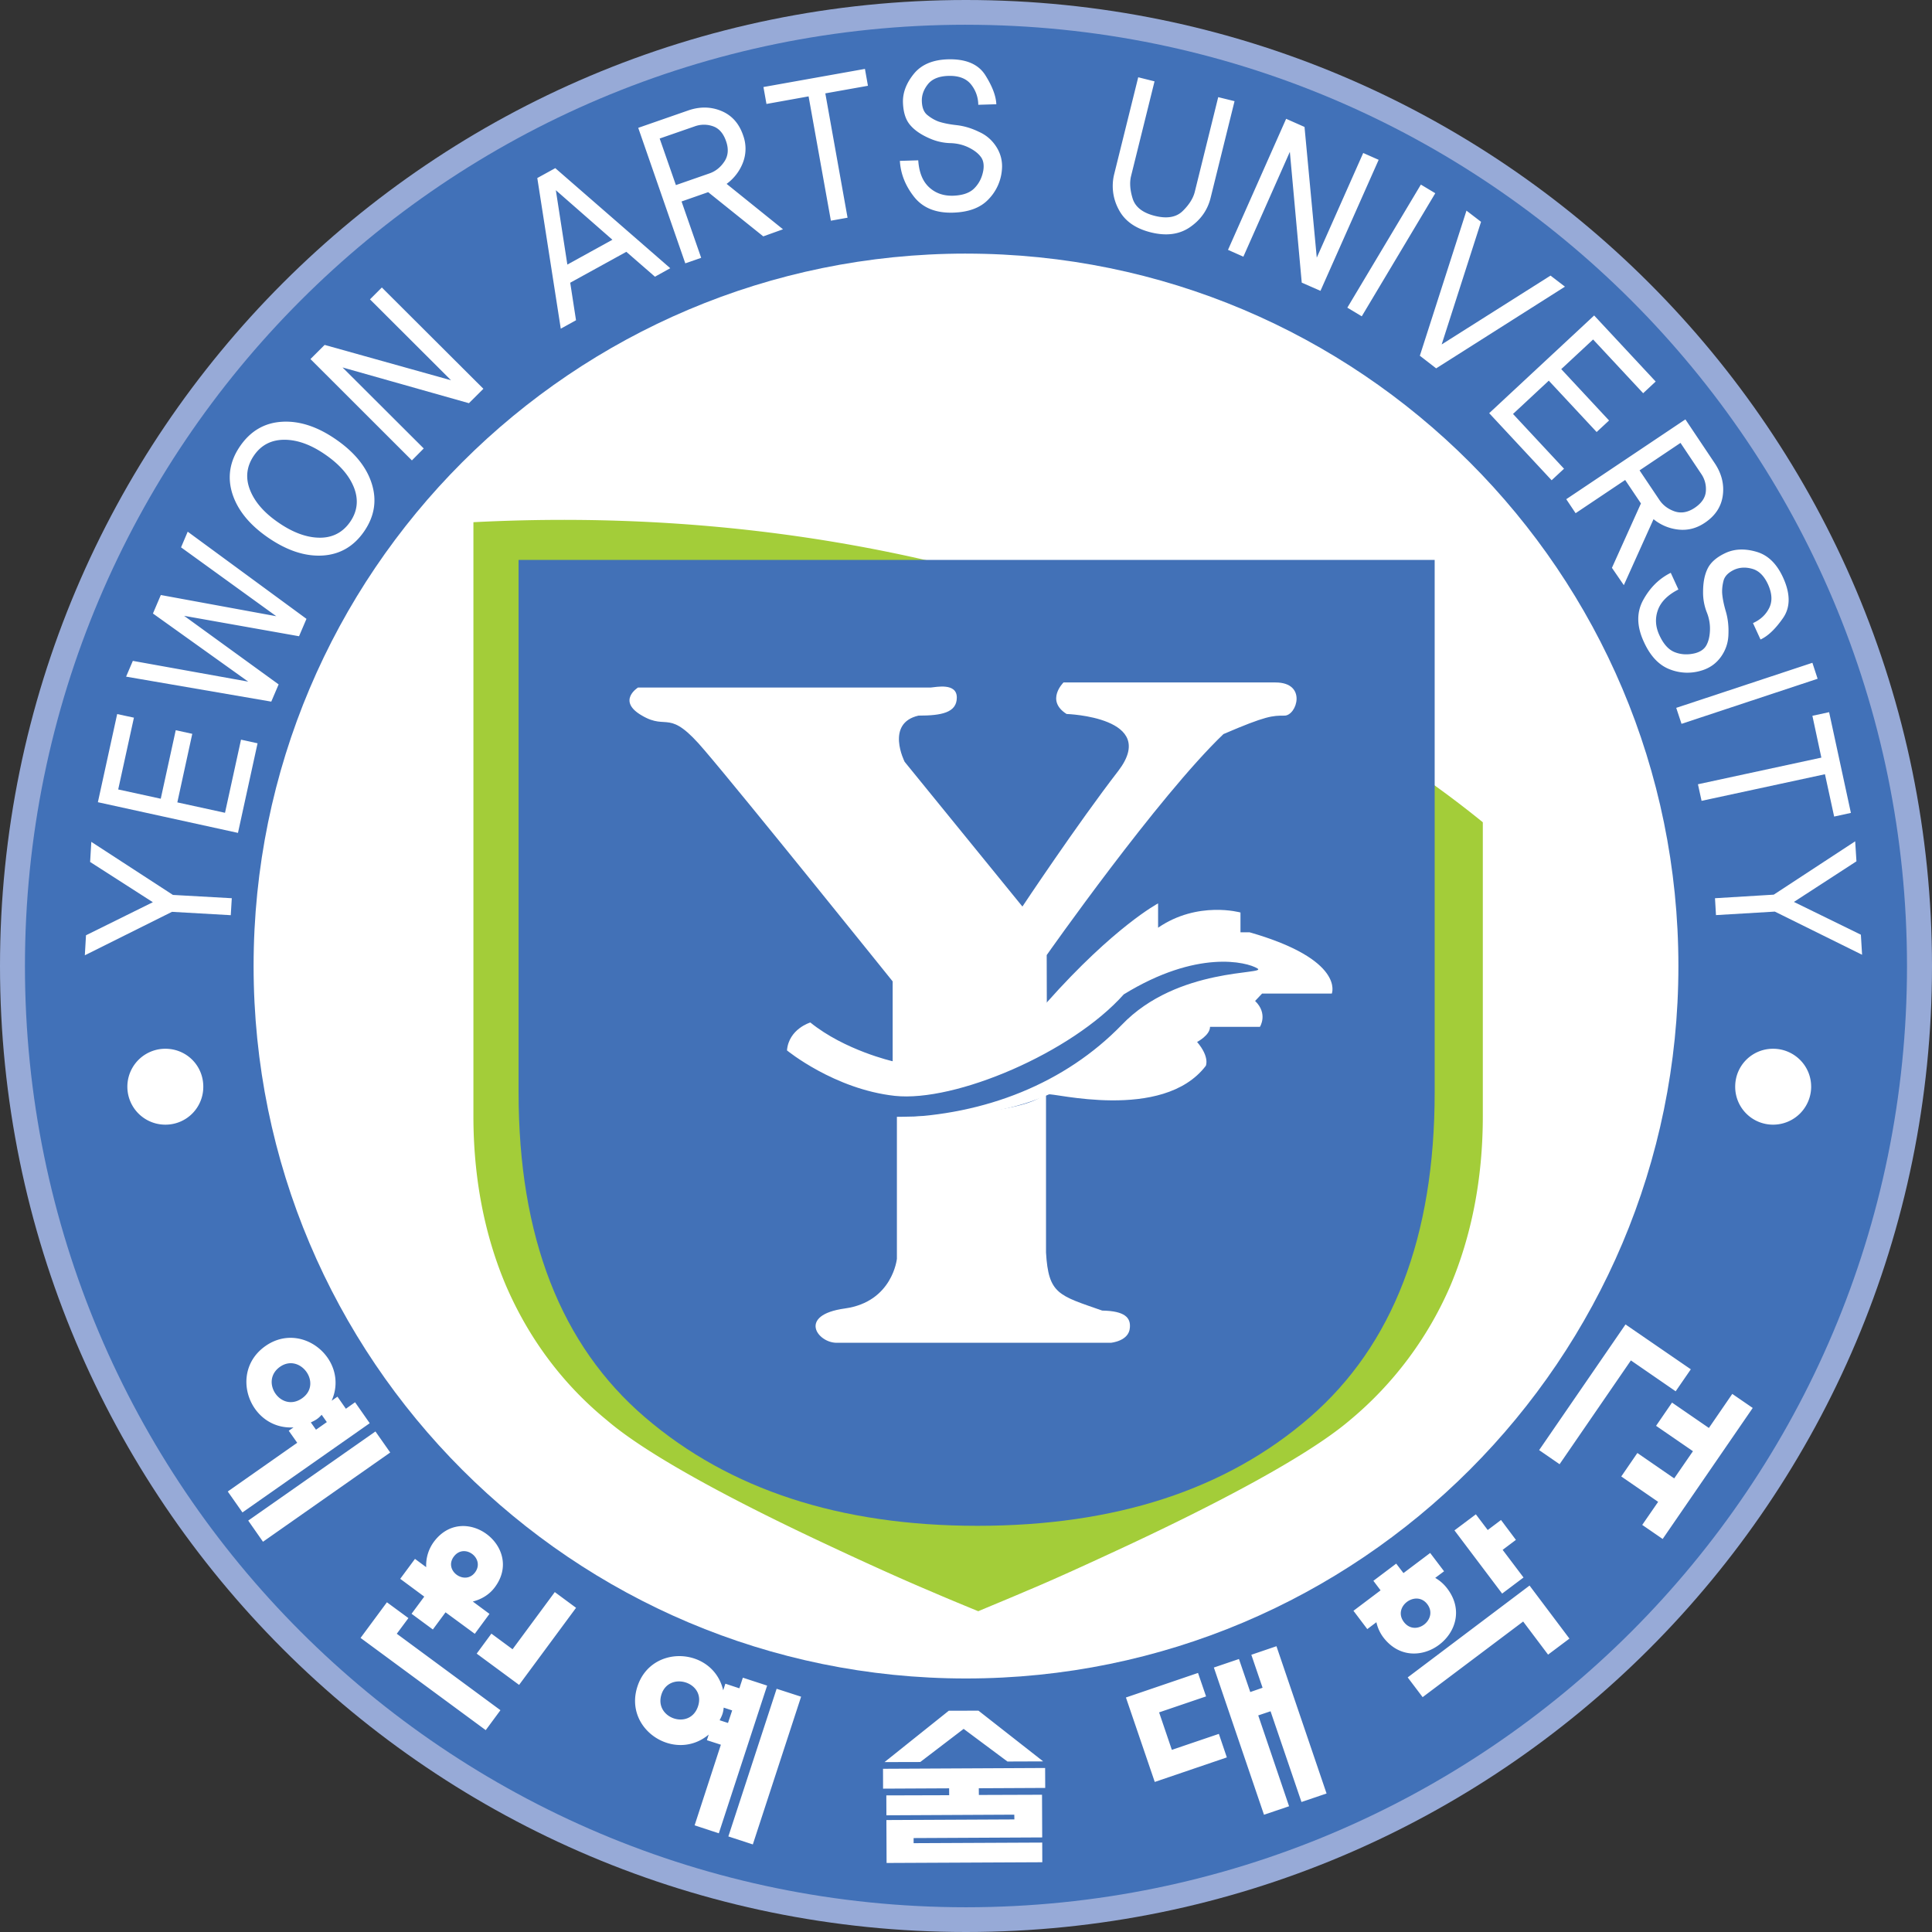 <svg xmlns="http://www.w3.org/2000/svg" xml:space="preserve" width="106.582" height="106.582"><rect width="100%" height="100%" fill="#333333" stroke="none"/><path fill="#fff" d="M100.968 59.907c0 1.19-.967 2.144-2.148 2.144a2.132 2.132 0 0 1-2.13-2.144c0-1.188.951-2.132 2.13-2.132 1.181 0 2.148.944 2.148 2.132"/><path fill="#231f20" d="M77.702 86.198a1.225 1.225 0 0 1-.469.34c-.193.082-.38.146-.559.19-.317.077-.826.157-1.526.24-.7.082-1.166.152-1.394.206-.625.143-1.08.415-1.362.811-.283.397-.42.805-.41 1.225.01.575.246 1.007.707 1.3.461.292 1.056.406 1.78.34.616-.057 1.31-.336 2.079-.837.77-.503 1.154-1.057 1.154-1.664zm.208 5.064c-.049-.098-.096-.292-.14-.578a6.005 6.005 0 0 1-.068-.91c-.288.375-.742.758-1.362 1.15a4.162 4.162 0 0 1-1.99.653c-.844.045-1.56-.132-2.145-.53-.585-.397-.898-.954-.938-1.671-.04-.718.126-1.306.498-1.763a2.897 2.897 0 0 1 1.379-.952 7.279 7.279 0 0 1 1.61-.307c.594-.049 1.12-.118 1.578-.205.258-.056.55-.172.878-.348a.88.88 0 0 0 .492-.828c0-.552-.222-1.04-.67-1.465-.447-.424-1.087-.638-1.922-.638-.745 0-1.38.196-1.906.588-.527.392-.786.935-.775 1.631h-.716c-.038-.839.279-1.54.955-2.103.674-.562 1.49-.844 2.442-.844.924 0 1.711.255 2.362.762.65.508.976 1.236.976 2.185v4.767c0 .342.058.812.177 1.406h-.715"/><path fill="#97aad7" d="M106.582 53.292c0 29.434-23.86 53.29-53.291 53.29C23.86 106.582 0 82.726 0 53.292 0 23.86 23.86 0 53.29 0c29.431 0 53.292 23.86 53.292 53.292"/><path fill="#4171b8" d="M53.29 91.685c-21.211 0-38.371-17.202-38.371-38.386 0-21.192 17.16-38.388 38.37-38.388 21.2 0 38.372 17.196 38.372 38.388 0 21.184-17.172 38.386-38.372 38.386zm0-90.32C24.627 1.365 1.376 24.623 1.376 53.3c0 28.669 23.25 51.917 51.912 51.917 28.677 0 51.915-23.248 51.915-51.917 0-28.676-23.238-51.934-51.915-51.934"/><path fill="#fff" d="M53.29 13.99c-21.706 0-39.3 17.593-39.3 39.302 0 21.705 17.594 39.304 39.3 39.304 21.704 0 39.302-17.599 39.302-39.304 0-21.71-17.598-39.301-39.303-39.301"/><path fill="#a3cd39" d="M81.802 45.361v16.222c0 3.4-.612 6.553-1.782 9.329a19.878 19.878 0 0 1-5.587 7.464c-2.493 2.112-7.874 4.837-11.965 6.758-2.352 1.1-4.468 2.064-5.859 2.64-.83.36-2.278.954-2.641 1.112-.385-.158-1.833-.752-2.656-1.113-1.373-.575-3.521-1.539-5.856-2.639-4.099-1.92-9.481-4.646-11.96-6.772-2.483-2.026-4.341-4.56-5.587-7.45-1.178-2.776-1.792-5.928-1.792-9.33V28.808c30.234-1.551 49.336 11.38 55.685 16.554"/><path fill="#fff" d="M99.916 59.947a2.1 2.1 0 0 1-2.102 2.097 2.087 2.087 0 0 1-2.089-2.097c0-1.164.932-2.091 2.09-2.091 1.153 0 2.1.927 2.1 2.09M11.215 59.947a2.084 2.084 0 0 1-2.095 2.097 2.094 2.094 0 0 1 0-4.188c1.17 0 2.095.927 2.095 2.09M9.541 49.37l3.246.182-.056.936-3.243-.185L4.68 52.7l.064-1.104 3.688-1.824-3.46-2.22.065-1.11 4.504 2.929M13.128 45.948 5.4 44.255l1.064-4.862.924.198-.867 3.96 2.347.512.827-3.78.912.2-.824 3.782 2.63.574.883-4.034.913.2-1.081 4.943M16.907 34.14l-.41.959-6.34-1.126 5.214 3.783-.406.95-8.009-1.378.372-.87 6.365 1.145-5.256-3.758.435-1.02 6.37 1.17-5.254-3.8.367-.864 6.552 4.809M17.941 25.076c-.793-.55-1.546-.817-2.26-.816-.716.003-1.273.292-1.67.868-.403.588-.482 1.216-.226 1.881.256.667.776 1.272 1.574 1.819.801.553 1.564.832 2.28.835.714.004 1.276-.294 1.68-.878.396-.576.47-1.204.214-1.873-.26-.672-.79-1.285-1.592-1.836zm.579-.844c1.037.713 1.701 1.53 1.99 2.453.29.919.15 1.799-.422 2.63-.573.833-1.343 1.276-2.301 1.332-.963.054-1.959-.276-2.998-.99-1.028-.708-1.682-1.516-1.973-2.428-.285-.916-.14-1.792.432-2.621.573-.83 1.336-1.279 2.295-1.34.958-.061 1.952.256 2.977.964M25.87 22.243l-6.973-1.972 4.479 4.469-.653.659-5.596-5.591.782-.78 6.974 1.95-4.472-4.463.654-.655 5.602 5.588-.798.795M30.664 10.493l.635 4.103 2.485-1.37zm5.468 4.772-1.579-1.373-3.096 1.705.32 2.07-.841.465-1.295-8.31.992-.546 6.343 5.521-.844.468M40.053 7.784c-.15-.433-.392-.708-.725-.82a1.48 1.48 0 0 0-1.005.008l-1.931.67.895 2.569 1.858-.647c.33-.116.604-.333.818-.655.209-.313.244-.692.09-1.125zm2.054 5.256-3.04-2.439-1.468.514 1.082 3.108-.876.305-2.596-7.475 2.742-.954c.646-.227 1.26-.218 1.837.02.576.237.979.682 1.205 1.34a2.127 2.127 0 0 1-.004 1.502 2.608 2.608 0 0 1-.904 1.183l3.11 2.505-1.088.391M45.53 5.15l1.227 6.86-.92.165-1.23-6.858-2.324.418-.166-.934 5.599-1 .165.931-2.35.419M55.27 9.388a2.63 2.63 0 0 1-.746 1.615c-.437.46-1.087.702-1.947.728-.95.029-1.67-.262-2.153-.876-.481-.612-.74-1.272-.781-1.98l1.013-.03c.045.659.241 1.152.593 1.48.354.33.79.484 1.32.472.543-.017.94-.156 1.195-.424.26-.268.417-.594.484-.985.045-.305 0-.556-.147-.743-.146-.194-.361-.356-.646-.5-.323-.16-.67-.24-1.027-.249a3.024 3.024 0 0 1-1.12-.25c-.484-.206-.85-.454-1.1-.751-.255-.298-.384-.727-.396-1.286-.003-.529.201-1.046.612-1.548.415-.502 1.036-.762 1.861-.788.994-.029 1.686.264 2.072.875.39.619.588 1.15.607 1.603l-.996.03a1.808 1.808 0 0 0-.421-1.15c-.268-.314-.68-.462-1.234-.444-.516.016-.892.169-1.124.46-.234.296-.345.605-.334.932.01.353.11.61.302.765.192.157.395.275.608.357.266.09.604.159 1.016.204.414.048.819.17 1.222.367.412.181.738.47.977.852.236.38.336.804.29 1.264M66.786 10.912c-.164.667-.54 1.205-1.128 1.613-.586.408-1.305.507-2.162.296-.864-.214-1.459-.637-1.786-1.274a2.714 2.714 0 0 1-.24-1.954l1.322-5.33.9.225-1.295 5.225c-.087.348-.059.766.087 1.238s.558.794 1.238.961c.67.165 1.18.07 1.528-.275.356-.349.574-.702.662-1.052l1.293-5.226.901.222-1.32 5.331M71.813 15.592l-.656-7.216-2.565 5.785-.847-.377 3.207-7.23 1.014.449.676 7.21 2.562-5.773.852.377-3.21 7.228-1.033-.453M74.328 16.973l4.057-6.79.795.477-4.056 6.79-.796-.477M79.228 20.321l-.9-.696L80.9 11.62l.804.617-2.172 6.765 6.005-3.798.796.61-7.106 4.508M82.154 22.793l5.79-5.389 3.394 3.644-.69.645-2.762-2.965-1.758 1.635 2.638 2.834-.685.636L85.441 21l-1.973 1.837 2.814 3.021-.684.636-3.444-3.7M93.494 28.013c.38-.256.587-.561.612-.913a1.47 1.47 0 0 0-.26-.965l-1.138-1.702-2.259 1.516 1.096 1.632c.196.292.475.502.833.628.363.124.734.06 1.116-.196zm-4.569 3.312 1.6-3.552-.87-1.294-2.734 1.832-.516-.772 6.572-4.403 1.617 2.415c.383.573.531 1.168.446 1.786-.084.614-.415 1.118-.99 1.502-.458.309-.942.432-1.458.376a2.587 2.587 0 0 1-1.372-.574l-1.639 3.64-.656-.956M93.894 36.983a2.63 2.63 0 0 1-1.774-.056c-.596-.226-1.075-.728-1.43-1.51-.404-.868-.414-1.638-.037-2.322.375-.682.881-1.18 1.517-1.495l.422.92c-.587.299-.963.675-1.128 1.125-.166.454-.143.922.08 1.398.226.494.51.808.858.94.344.133.71.148 1.096.057.296-.076.506-.216.628-.425.118-.207.187-.472.204-.788a2.396 2.396 0 0 0-.172-1.047 2.984 2.984 0 0 1-.205-1.123c0-.528.085-.964.261-1.31.178-.346.52-.636 1.03-.864.488-.208 1.04-.224 1.664-.04.625.184 1.105.652 1.453 1.406.416.903.416 1.655 0 2.25-.416.598-.828.992-1.239 1.18l-.416-.906c.414-.185.711-.464.895-.834.185-.37.159-.804-.068-1.307-.219-.47-.505-.753-.87-.853-.358-.102-.689-.084-.989.05-.317.148-.512.343-.585.58-.065.24-.093.472-.084.7.019.279.084.616.201 1.014.118.4.164.822.146 1.266-.01.455-.146.864-.404 1.232-.262.37-.61.623-1.054.762M92.472 39.05l7.512-2.486.288.881-7.508 2.487-.292-.881M100.677 42.712 93.87 44.18l-.2-.915 6.808-1.47-.494-2.307.922-.2 1.202 5.557-.924.202-.507-2.335M97.91 50.29l-3.245.193-.055-.931 3.242-.197 4.492-2.943.07 1.104-3.45 2.24 3.694 1.808.067 1.107-4.815-2.382M18.03 78.452l-.285-.403c-.201.22-.328.295-.597.421l.284.402zm-2.583-3.05c-1.136.8.053 2.552 1.216 1.738 1.146-.804-.102-2.515-1.216-1.738zm-1.754 8.484 7.019-4.917.815 1.161-7.019 4.923zm-1.129-1.605 3.832-2.688-.467-.663.263-.185c-2.413.137-3.601-3.05-1.547-4.49 2.044-1.429 4.636.795 3.651 3.018l.32-.223.465.666.507-.358.808 1.156-7.021 4.922-.811-1.155M26.297 91.225l.812-1.103 1.167.862 2.33-3.154 1.173.867-3.142 4.253zm-1.264-5.35c-.57.774.622 1.614 1.176.866.564-.764-.597-1.647-1.176-.865zm-.454 3.071-.7.947-1.175-.867.701-.946-1.326-.982.814-1.1.619.458a2.187 2.187 0 0 1 .42-1.395c1.66-2.243 5.008.283 3.375 2.49-.303.417-.743.677-1.224.8l.92.682-.81 1.099zm-4.688 1.412 1.454-1.966 1.186.873-.642.863 5.719 4.218-.812 1.1-6.905-5.088M40.181 101.31l2.663-8.146 1.35.437-2.663 8.15zm.21-6.952-.467-.154c-.03.301-.087.433-.225.696l.462.15zm-3.898-.889c-.43 1.32 1.576 2.008 2.016.657.436-1.329-1.594-1.949-2.016-.657zm1.826 7.23 1.449-4.449-.77-.249.098-.31c-1.85 1.555-4.71-.275-3.93-2.655.775-2.374 4.185-2.15 4.73.213l.12-.365.772.254.193-.586 1.339.437-2.665 8.148-1.336-.439M55.577 97.177l-2.416-1.8-2.393 1.827-1.972.005 3.545-2.833 1.638-.004 3.57 2.798zm-1.58 1.475.004.37 3.484-.012.01 2.355-7.094.035v.282l7.095-.033.004 1.085-8.59.04-.01-2.368 7.06-.034-.005-.263-7.055.035-.004-1.098 3.467-.01-.003-.38-3.644.018-.003-1.096 8.943-.044.005 1.1-3.664.018M71.798 99.41l-1.706-5.005-.679.228 1.701 5.012-1.384.468-2.765-8.121 1.384-.47.624 1.822.679-.236-.62-1.82 1.386-.472 2.764 8.125zm-8.094-1.106-1.59-4.659 3.977-1.355.444 1.295-2.591.881.703 2.067 2.594-.881.44 1.298-3.977 1.354M82.896 85.5l1.152 1.525-1.18.888-2.63-3.487 1.18-.886.655.866.733-.553.822 1.097zm2.506 5.78-1.374-1.826-5.546 4.172-.824-1.089 6.722-5.067 2.201 2.926zm-7.957-1.803c.645.852 1.92-.152 1.296-.977-.616-.818-1.93.133-1.296.977zm1.732-2.43c.225.131.463.32.668.593 1.765 2.336-1.777 5.02-3.544 2.672a2.17 2.17 0 0 1-.37-.819l-.502.379-.763-1.01 1.496-1.128-.397-.526 1.259-.948.4.522 1.474-1.11.766 1.01-.487.364M91.724 84.9l-1.128-.776.878-1.272-2.034-1.4.888-1.295 2.032 1.401 1.034-1.5-2.034-1.4.88-1.282 2.034 1.4 1.29-1.879 1.128.775zm.717-8.147-2.47-1.703-3.934 5.726-1.128-.778 4.765-6.933 3.603 2.475-.836 1.213"/><path fill="#4271b7" d="M79.146 30.89V60.26c0 7.97-2.302 13.95-6.897 17.934-4.599 3.987-10.708 5.98-18.33 5.98-7.564 0-13.678-1.993-18.33-5.98-4.654-3.984-6.981-9.964-6.981-17.934V30.89h50.538"/><path fill="#fff" d="m57.75 55.703-.007-3.014s6.146-8.744 9.751-12.192c2.362-1.018 2.706-1.018 3.367-1.018.684 0 1.261-1.83-.499-1.83H58.671s-1.015.992.169 1.739c0 0 5.125.17 2.85 3.143-2.267 2.936-5.287 7.48-5.287 7.48l-6.496-7.983s-1.084-2.124.762-2.55c1.263 0 2.115-.158 2.115-.997 0-.832-1.147-.572-1.43-.553H35.198s-1.194.74.22 1.55c1.448.851 1.448-.466 3.46 1.926C40.917 43.78 49.245 54.14 49.245 54.14v5.11s4.607.384 8.507-3.548M57.705 60.29v8.804c.134 2.308.694 2.364 3.099 3.206 1.261.021 1.58.4 1.527.95-.051.74-1.05.827-1.05.827H46.155c-1.063 0-2.16-1.533.454-1.893 2.634-.367 2.87-2.743 2.87-2.743v-7.83s7.045.004 8.226-1.32"/><path fill="#fff" d="M57.853 60.379c.096-.14 6.29 1.533 8.667-1.58 0 0 .233-.475-.48-1.318 0 0 .713-.368.713-.832h2.752s.464-.721-.265-1.43l.384-.406h3.848s.754-1.864-4.54-3.382h-.499V50.34s-2.356-.664-4.545.839v-1.342s-2.416 1.276-6.145 5.472c-3.406 3.819-8.5 3.236-8.5 3.236s-2.635-.598-4.54-2.138c0 0-1.187.353-1.288 1.54 0 0 2.608 2.14 5.949 2.508 3.333.358 9.759-2.374 12.63-5.598 4.046-2.49 6.782-1.788 7.371-1.434.604.36-4.404-.106-7.485 3.12-3.108 3.202-7.513 4.977-12.401 5.11 0 0 4.888.312 8.374-1.274"/></svg>
